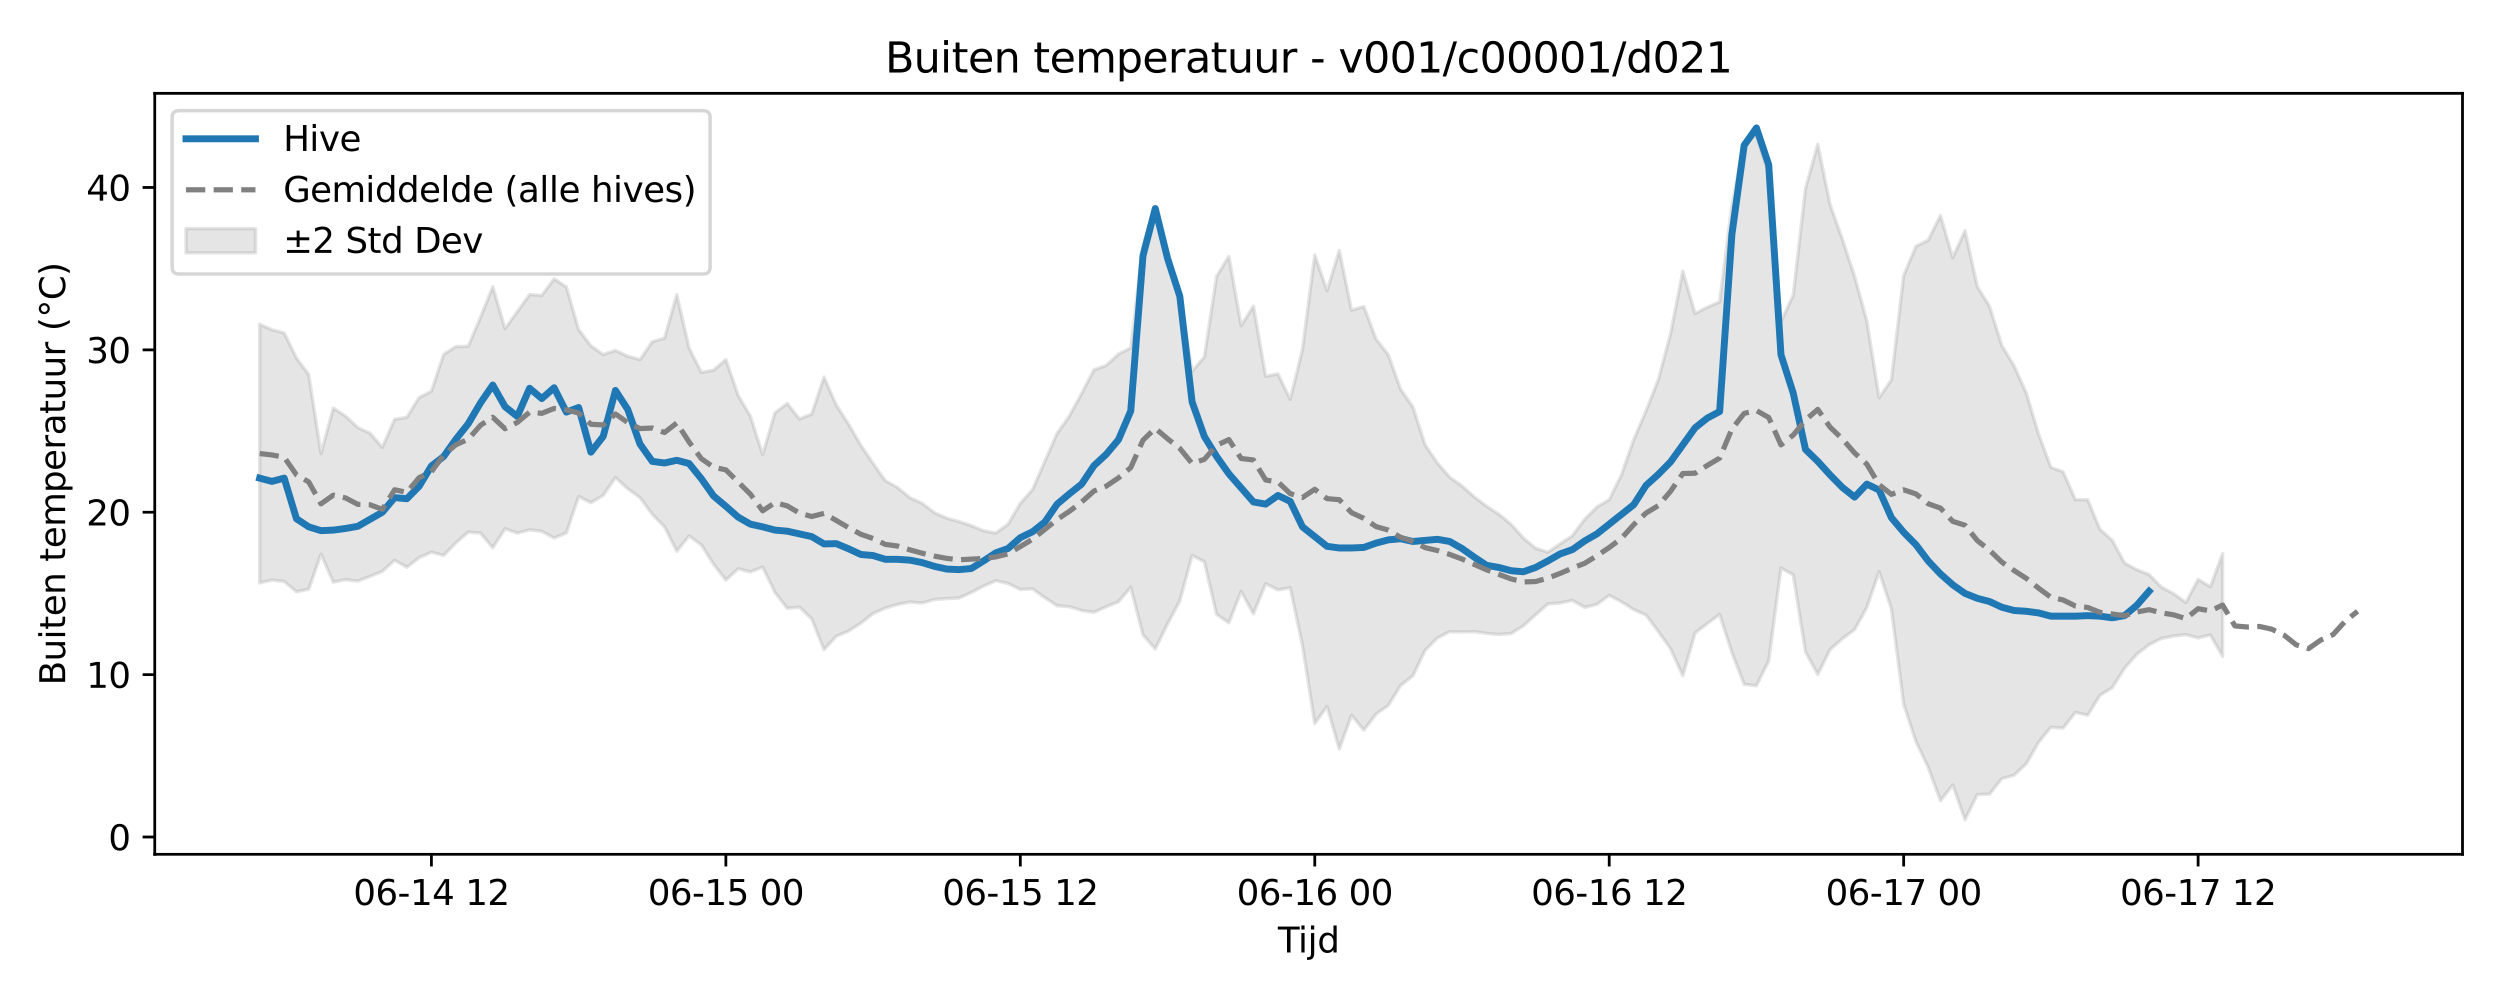 <?xml version="1.0" encoding="utf-8" standalone="no"?>
<!DOCTYPE svg PUBLIC "-//W3C//DTD SVG 1.1//EN"
  "http://www.w3.org/Graphics/SVG/1.1/DTD/svg11.dtd">
<svg xmlns:xlink="http://www.w3.org/1999/xlink" width="720pt" height="288pt" viewBox="0 0 720 288" xmlns="http://www.w3.org/2000/svg" version="1.1">
 <defs>
  <style type="text/css">*{stroke-linejoin: round; stroke-linecap: butt}</style>
 </defs>
 <g id="figure_1">
  <g id="patch_1">
   <path d="M 0 288 
L 720 288 
L 720 0 
L 0 0 
z
" style="fill: #ffffff"/>
  </g>
  <g id="axes_1">
   <g id="patch_2">
    <path d="M 44.57 246.04 
L 709.2 246.04 
L 709.2 26.88 
L 44.57 26.88 
z
" style="fill: #ffffff"/>
   </g>
   <g id="FillBetweenPolyCollection_1">
    <defs>
     <path id="m3763e3d023" d="M 74.78 -194.637 
L 74.78 -120.117 
L 78.314 -120.934 
L 81.847 -120.528 
L 85.381 -117.574 
L 88.914 -118.298 
L 92.447 -128.406 
L 95.981 -120.341 
L 99.514 -121.049 
L 103.048 -120.632 
L 106.581 -122.011 
L 110.114 -123.442 
L 113.648 -126.648 
L 117.181 -124.629 
L 120.714 -127.375 
L 124.248 -128.977 
L 127.781 -128.039 
L 131.315 -131.654 
L 134.848 -134.751 
L 138.381 -134.47 
L 141.915 -130.23 
L 145.448 -135.718 
L 148.982 -134.467 
L 152.515 -135.391 
L 156.048 -134.998 
L 159.582 -133.054 
L 163.115 -134.54 
L 166.649 -145.004 
L 170.182 -143.23 
L 173.715 -145.313 
L 177.249 -150.475 
L 180.782 -147.22 
L 184.315 -144.705 
L 187.849 -139.869 
L 191.382 -136.286 
L 194.916 -129.239 
L 198.449 -133.644 
L 201.982 -131.065 
L 205.516 -125.491 
L 209.049 -120.924 
L 212.583 -124.2 
L 216.116 -123.281 
L 219.649 -124.664 
L 223.183 -117.394 
L 226.716 -112.805 
L 230.249 -113.141 
L 233.783 -109.74 
L 237.316 -100.89 
L 240.85 -104.771 
L 244.383 -106.252 
L 247.916 -108.513 
L 251.45 -111.305 
L 254.983 -112.858 
L 258.517 -113.927 
L 262.05 -114.613 
L 265.583 -114.319 
L 269.117 -115.336 
L 272.65 -115.613 
L 276.183 -115.764 
L 279.717 -117.345 
L 283.25 -119.193 
L 286.784 -120.736 
L 290.317 -119.951 
L 293.85 -118.215 
L 297.384 -118.403 
L 300.917 -115.863 
L 304.451 -113.55 
L 307.984 -113.276 
L 311.517 -112.167 
L 315.051 -111.65 
L 318.584 -113.235 
L 322.118 -114.682 
L 325.651 -118.853 
L 329.184 -105.154 
L 332.718 -101.088 
L 336.251 -108.294 
L 339.784 -114.936 
L 343.318 -128.015 
L 346.851 -126.215 
L 350.385 -111.029 
L 353.918 -108.633 
L 357.451 -117.7 
L 360.985 -111.205 
L 364.518 -119.885 
L 368.052 -118.113 
L 371.585 -118.696 
L 375.118 -102.1 
L 378.652 -79.621 
L 382.185 -84.532 
L 385.718 -72.298 
L 389.252 -82.019 
L 392.785 -77.711 
L 396.319 -82.341 
L 399.852 -84.876 
L 403.385 -90.59 
L 406.919 -93.383 
L 410.452 -100.727 
L 413.986 -104.271 
L 417.519 -106.077 
L 421.052 -105.984 
L 424.586 -106.083 
L 428.119 -105.584 
L 431.652 -105.267 
L 435.186 -105.546 
L 438.719 -107.731 
L 442.253 -110.923 
L 445.786 -114.041 
L 449.319 -114.346 
L 452.853 -115.092 
L 456.386 -113.077 
L 459.92 -113.921 
L 463.453 -116.549 
L 466.986 -114.683 
L 470.52 -112.42 
L 474.053 -110.871 
L 477.587 -106.141 
L 481.12 -101.134 
L 484.653 -93.387 
L 488.187 -105.715 
L 491.72 -108.414 
L 495.253 -111.073 
L 498.787 -100.066 
L 502.32 -90.916 
L 505.854 -90.517 
L 509.387 -97.624 
L 512.92 -124.376 
L 516.454 -122.439 
L 519.987 -100.268 
L 523.521 -93.765 
L 527.054 -100.878 
L 530.587 -104.048 
L 534.121 -106.668 
L 537.654 -113.065 
L 541.187 -123.35 
L 544.721 -112.63 
L 548.254 -85.214 
L 551.788 -74.447 
L 555.321 -67.013 
L 558.854 -57.402 
L 562.388 -61.898 
L 565.921 -51.922 
L 569.455 -59.168 
L 572.988 -59.287 
L 576.521 -63.76 
L 580.055 -64.742 
L 583.588 -68.066 
L 587.121 -74.235 
L 590.655 -78.553 
L 594.188 -78.31 
L 597.722 -82.833 
L 601.255 -82.015 
L 604.788 -87.756 
L 608.322 -89.939 
L 611.855 -95.516 
L 615.389 -99.551 
L 618.922 -102.299 
L 622.455 -104.106 
L 625.989 -104.828 
L 629.522 -105.211 
L 633.056 -104.283 
L 636.589 -105.118 
L 640.122 -98.967 
L 640.122 -128.51 
L 640.122 -128.51 
L 636.589 -119.007 
L 633.056 -121.115 
L 629.522 -114.471 
L 625.989 -117.036 
L 622.455 -118.927 
L 618.922 -122.528 
L 615.389 -123.925 
L 611.855 -125.858 
L 608.322 -132.393 
L 604.788 -135.556 
L 601.255 -144.085 
L 597.722 -144.086 
L 594.188 -152.102 
L 590.655 -153.4 
L 587.121 -162.952 
L 583.588 -174.755 
L 580.055 -182.645 
L 576.521 -188.481 
L 572.988 -199.791 
L 569.455 -205.478 
L 565.921 -221.543 
L 562.388 -213.794 
L 558.854 -225.936 
L 555.321 -218.819 
L 551.788 -217.05 
L 548.254 -208.647 
L 544.721 -178.607 
L 541.187 -173.455 
L 537.654 -195.543 
L 534.121 -208.443 
L 530.587 -219.169 
L 527.054 -229.109 
L 523.521 -246.422 
L 519.987 -233.773 
L 516.454 -202.983 
L 512.92 -195.367 
L 509.387 -237.909 
L 505.854 -248.98 
L 502.32 -246.978 
L 498.787 -228.852 
L 495.253 -201.054 
L 491.72 -199.526 
L 488.187 -197.704 
L 484.653 -209.876 
L 481.12 -191.885 
L 477.587 -178.615 
L 474.053 -169.61 
L 470.52 -161.402 
L 466.986 -151.254 
L 463.453 -144.066 
L 459.92 -141.995 
L 456.386 -138.452 
L 452.853 -133.697 
L 449.319 -131.37 
L 445.786 -128.958 
L 442.253 -130.116 
L 438.719 -133.063 
L 435.186 -137.007 
L 431.652 -139.915 
L 428.119 -142.203 
L 424.586 -144.889 
L 421.052 -148.017 
L 417.519 -150.574 
L 413.986 -154.629 
L 410.452 -159.822 
L 406.919 -170.773 
L 403.385 -175.882 
L 399.852 -185.783 
L 396.319 -190.322 
L 392.785 -199.719 
L 389.252 -198.662 
L 385.718 -215.866 
L 382.185 -204.255 
L 378.652 -214.555 
L 375.118 -187.355 
L 371.585 -172.986 
L 368.052 -180.295 
L 364.518 -179.636 
L 360.985 -199.853 
L 357.451 -194.204 
L 353.918 -214.183 
L 350.385 -208.447 
L 346.851 -185.199 
L 343.318 -181.039 
L 339.784 -202.803 
L 336.251 -215.012 
L 332.718 -228.209 
L 329.184 -217.306 
L 325.651 -187.795 
L 322.118 -186.042 
L 318.584 -182.745 
L 315.051 -181.502 
L 311.517 -174.682 
L 307.984 -168.206 
L 304.451 -163.211 
L 300.917 -155.13 
L 297.384 -147 
L 293.85 -143.001 
L 290.317 -137.012 
L 286.784 -134.489 
L 283.25 -135.142 
L 279.717 -136.611 
L 276.183 -137.791 
L 272.65 -138.766 
L 269.117 -140.335 
L 265.583 -143.023 
L 262.05 -144.666 
L 258.517 -147.557 
L 254.983 -149.561 
L 251.45 -154.521 
L 247.916 -159.763 
L 244.383 -165.854 
L 240.85 -171.345 
L 237.316 -179.39 
L 233.783 -168.758 
L 230.249 -167.317 
L 226.716 -171.818 
L 223.183 -169.077 
L 219.649 -157.115 
L 216.116 -168.09 
L 212.583 -174.163 
L 209.049 -184.432 
L 205.516 -181.38 
L 201.982 -180.749 
L 198.449 -187.792 
L 194.916 -203.154 
L 191.382 -190.583 
L 187.849 -189.584 
L 184.315 -184.436 
L 180.782 -185.395 
L 177.249 -187.085 
L 173.715 -185.899 
L 170.182 -188.406 
L 166.649 -193.09 
L 163.115 -205.357 
L 159.582 -207.69 
L 156.048 -202.918 
L 152.515 -203.148 
L 148.982 -198.238 
L 145.448 -193.334 
L 141.915 -205.411 
L 138.381 -196.587 
L 134.848 -188.244 
L 131.315 -188.201 
L 127.781 -185.933 
L 124.248 -175.31 
L 120.714 -173.528 
L 117.181 -167.81 
L 113.648 -167.239 
L 110.114 -159.169 
L 106.581 -163.235 
L 103.048 -164.86 
L 99.514 -168.139 
L 95.981 -170.451 
L 92.447 -157.375 
L 88.914 -180.11 
L 85.381 -184.887 
L 81.847 -192.11 
L 78.314 -193.019 
L 74.78 -194.637 
z
" style="stroke: #808080; stroke-opacity: 0.2"/>
    </defs>
    <g clip-path="url(#p1152e2cd10)">
     <use xlink:href="#m3763e3d023" x="0" y="288" style="fill: #808080; fill-opacity: 0.2; stroke: #808080; stroke-opacity: 0.2"/>
    </g>
   </g>
   <g id="matplotlib.axis_1">
    <g id="xtick_1">
     <g id="line2d_1">
      <defs>
       <path id="m0433204990" d="M 0 0 
L 0 3.5 
" style="stroke: #000000; stroke-width: 0.8"/>
      </defs>
      <g>
       <use xlink:href="#m0433204990" x="124.248" y="246.04" style="stroke: #000000; stroke-width: 0.8"/>
      </g>
     </g>
     <g id="text_1">
      <!-- 06-14 12 -->
      <g transform="translate(101.767 260.638) scale(0.1 -0.1)">
       <defs>
        <path id="DejaVuSans-30" d="M 2034 4250 
Q 1547 4250 1301 3770 
Q 1056 3291 1056 2328 
Q 1056 1369 1301 889 
Q 1547 409 2034 409 
Q 2525 409 2770 889 
Q 3016 1369 3016 2328 
Q 3016 3291 2770 3770 
Q 2525 4250 2034 4250 
z
M 2034 4750 
Q 2819 4750 3233 4129 
Q 3647 3509 3647 2328 
Q 3647 1150 3233 529 
Q 2819 -91 2034 -91 
Q 1250 -91 836 529 
Q 422 1150 422 2328 
Q 422 3509 836 4129 
Q 1250 4750 2034 4750 
z
" transform="scale(0.016)"/>
        <path id="DejaVuSans-36" d="M 2113 2584 
Q 1688 2584 1439 2293 
Q 1191 2003 1191 1497 
Q 1191 994 1439 701 
Q 1688 409 2113 409 
Q 2538 409 2786 701 
Q 3034 994 3034 1497 
Q 3034 2003 2786 2293 
Q 2538 2584 2113 2584 
z
M 3366 4563 
L 3366 3988 
Q 3128 4100 2886 4159 
Q 2644 4219 2406 4219 
Q 1781 4219 1451 3797 
Q 1122 3375 1075 2522 
Q 1259 2794 1537 2939 
Q 1816 3084 2150 3084 
Q 2853 3084 3261 2657 
Q 3669 2231 3669 1497 
Q 3669 778 3244 343 
Q 2819 -91 2113 -91 
Q 1303 -91 875 529 
Q 447 1150 447 2328 
Q 447 3434 972 4092 
Q 1497 4750 2381 4750 
Q 2619 4750 2861 4703 
Q 3103 4656 3366 4563 
z
" transform="scale(0.016)"/>
        <path id="DejaVuSans-2d" d="M 313 2009 
L 1997 2009 
L 1997 1497 
L 313 1497 
L 313 2009 
z
" transform="scale(0.016)"/>
        <path id="DejaVuSans-31" d="M 794 531 
L 1825 531 
L 1825 4091 
L 703 3866 
L 703 4441 
L 1819 4666 
L 2450 4666 
L 2450 531 
L 3481 531 
L 3481 0 
L 794 0 
L 794 531 
z
" transform="scale(0.016)"/>
        <path id="DejaVuSans-34" d="M 2419 4116 
L 825 1625 
L 2419 1625 
L 2419 4116 
z
M 2253 4666 
L 3047 4666 
L 3047 1625 
L 3713 1625 
L 3713 1100 
L 3047 1100 
L 3047 0 
L 2419 0 
L 2419 1100 
L 313 1100 
L 313 1709 
L 2253 4666 
z
" transform="scale(0.016)"/>
        <path id="DejaVuSans-20" transform="scale(0.016)"/>
        <path id="DejaVuSans-32" d="M 1228 531 
L 3431 531 
L 3431 0 
L 469 0 
L 469 531 
Q 828 903 1448 1529 
Q 2069 2156 2228 2338 
Q 2531 2678 2651 2914 
Q 2772 3150 2772 3378 
Q 2772 3750 2511 3984 
Q 2250 4219 1831 4219 
Q 1534 4219 1204 4116 
Q 875 4013 500 3803 
L 500 4441 
Q 881 4594 1212 4672 
Q 1544 4750 1819 4750 
Q 2544 4750 2975 4387 
Q 3406 4025 3406 3419 
Q 3406 3131 3298 2873 
Q 3191 2616 2906 2266 
Q 2828 2175 2409 1742 
Q 1991 1309 1228 531 
z
" transform="scale(0.016)"/>
       </defs>
       <use xlink:href="#DejaVuSans-30"/>
       <use xlink:href="#DejaVuSans-36" transform="translate(63.623 0)"/>
       <use xlink:href="#DejaVuSans-2d" transform="translate(127.246 0)"/>
       <use xlink:href="#DejaVuSans-31" transform="translate(163.33 0)"/>
       <use xlink:href="#DejaVuSans-34" transform="translate(226.953 0)"/>
       <use xlink:href="#DejaVuSans-20" transform="translate(290.576 0)"/>
       <use xlink:href="#DejaVuSans-31" transform="translate(322.363 0)"/>
       <use xlink:href="#DejaVuSans-32" transform="translate(385.986 0)"/>
      </g>
     </g>
    </g>
    <g id="xtick_2">
     <g id="line2d_2">
      <g>
       <use xlink:href="#m0433204990" x="209.049" y="246.04" style="stroke: #000000; stroke-width: 0.8"/>
      </g>
     </g>
     <g id="text_2">
      <!-- 06-15 00 -->
      <g transform="translate(186.569 260.638) scale(0.1 -0.1)">
       <defs>
        <path id="DejaVuSans-35" d="M 691 4666 
L 3169 4666 
L 3169 4134 
L 1269 4134 
L 1269 2991 
Q 1406 3038 1543 3061 
Q 1681 3084 1819 3084 
Q 2600 3084 3056 2656 
Q 3513 2228 3513 1497 
Q 3513 744 3044 326 
Q 2575 -91 1722 -91 
Q 1428 -91 1123 -41 
Q 819 9 494 109 
L 494 744 
Q 775 591 1075 516 
Q 1375 441 1709 441 
Q 2250 441 2565 725 
Q 2881 1009 2881 1497 
Q 2881 1984 2565 2268 
Q 2250 2553 1709 2553 
Q 1456 2553 1204 2497 
Q 953 2441 691 2322 
L 691 4666 
z
" transform="scale(0.016)"/>
       </defs>
       <use xlink:href="#DejaVuSans-30"/>
       <use xlink:href="#DejaVuSans-36" transform="translate(63.623 0)"/>
       <use xlink:href="#DejaVuSans-2d" transform="translate(127.246 0)"/>
       <use xlink:href="#DejaVuSans-31" transform="translate(163.33 0)"/>
       <use xlink:href="#DejaVuSans-35" transform="translate(226.953 0)"/>
       <use xlink:href="#DejaVuSans-20" transform="translate(290.576 0)"/>
       <use xlink:href="#DejaVuSans-30" transform="translate(322.363 0)"/>
       <use xlink:href="#DejaVuSans-30" transform="translate(385.986 0)"/>
      </g>
     </g>
    </g>
    <g id="xtick_3">
     <g id="line2d_3">
      <g>
       <use xlink:href="#m0433204990" x="293.85" y="246.04" style="stroke: #000000; stroke-width: 0.8"/>
      </g>
     </g>
     <g id="text_3">
      <!-- 06-15 12 -->
      <g transform="translate(271.37 260.638) scale(0.1 -0.1)">
       <use xlink:href="#DejaVuSans-30"/>
       <use xlink:href="#DejaVuSans-36" transform="translate(63.623 0)"/>
       <use xlink:href="#DejaVuSans-2d" transform="translate(127.246 0)"/>
       <use xlink:href="#DejaVuSans-31" transform="translate(163.33 0)"/>
       <use xlink:href="#DejaVuSans-35" transform="translate(226.953 0)"/>
       <use xlink:href="#DejaVuSans-20" transform="translate(290.576 0)"/>
       <use xlink:href="#DejaVuSans-31" transform="translate(322.363 0)"/>
       <use xlink:href="#DejaVuSans-32" transform="translate(385.986 0)"/>
      </g>
     </g>
    </g>
    <g id="xtick_4">
     <g id="line2d_4">
      <g>
       <use xlink:href="#m0433204990" x="378.652" y="246.04" style="stroke: #000000; stroke-width: 0.8"/>
      </g>
     </g>
     <g id="text_4">
      <!-- 06-16 00 -->
      <g transform="translate(356.171 260.638) scale(0.1 -0.1)">
       <use xlink:href="#DejaVuSans-30"/>
       <use xlink:href="#DejaVuSans-36" transform="translate(63.623 0)"/>
       <use xlink:href="#DejaVuSans-2d" transform="translate(127.246 0)"/>
       <use xlink:href="#DejaVuSans-31" transform="translate(163.33 0)"/>
       <use xlink:href="#DejaVuSans-36" transform="translate(226.953 0)"/>
       <use xlink:href="#DejaVuSans-20" transform="translate(290.576 0)"/>
       <use xlink:href="#DejaVuSans-30" transform="translate(322.363 0)"/>
       <use xlink:href="#DejaVuSans-30" transform="translate(385.986 0)"/>
      </g>
     </g>
    </g>
    <g id="xtick_5">
     <g id="line2d_5">
      <g>
       <use xlink:href="#m0433204990" x="463.453" y="246.04" style="stroke: #000000; stroke-width: 0.8"/>
      </g>
     </g>
     <g id="text_5">
      <!-- 06-16 12 -->
      <g transform="translate(440.973 260.638) scale(0.1 -0.1)">
       <use xlink:href="#DejaVuSans-30"/>
       <use xlink:href="#DejaVuSans-36" transform="translate(63.623 0)"/>
       <use xlink:href="#DejaVuSans-2d" transform="translate(127.246 0)"/>
       <use xlink:href="#DejaVuSans-31" transform="translate(163.33 0)"/>
       <use xlink:href="#DejaVuSans-36" transform="translate(226.953 0)"/>
       <use xlink:href="#DejaVuSans-20" transform="translate(290.576 0)"/>
       <use xlink:href="#DejaVuSans-31" transform="translate(322.363 0)"/>
       <use xlink:href="#DejaVuSans-32" transform="translate(385.986 0)"/>
      </g>
     </g>
    </g>
    <g id="xtick_6">
     <g id="line2d_6">
      <g>
       <use xlink:href="#m0433204990" x="548.254" y="246.04" style="stroke: #000000; stroke-width: 0.8"/>
      </g>
     </g>
     <g id="text_6">
      <!-- 06-17 00 -->
      <g transform="translate(525.774 260.638) scale(0.1 -0.1)">
       <defs>
        <path id="DejaVuSans-37" d="M 525 4666 
L 3525 4666 
L 3525 4397 
L 1831 0 
L 1172 0 
L 2766 4134 
L 525 4134 
L 525 4666 
z
" transform="scale(0.016)"/>
       </defs>
       <use xlink:href="#DejaVuSans-30"/>
       <use xlink:href="#DejaVuSans-36" transform="translate(63.623 0)"/>
       <use xlink:href="#DejaVuSans-2d" transform="translate(127.246 0)"/>
       <use xlink:href="#DejaVuSans-31" transform="translate(163.33 0)"/>
       <use xlink:href="#DejaVuSans-37" transform="translate(226.953 0)"/>
       <use xlink:href="#DejaVuSans-20" transform="translate(290.576 0)"/>
       <use xlink:href="#DejaVuSans-30" transform="translate(322.363 0)"/>
       <use xlink:href="#DejaVuSans-30" transform="translate(385.986 0)"/>
      </g>
     </g>
    </g>
    <g id="xtick_7">
     <g id="line2d_7">
      <g>
       <use xlink:href="#m0433204990" x="633.056" y="246.04" style="stroke: #000000; stroke-width: 0.8"/>
      </g>
     </g>
     <g id="text_7">
      <!-- 06-17 12 -->
      <g transform="translate(610.575 260.638) scale(0.1 -0.1)">
       <use xlink:href="#DejaVuSans-30"/>
       <use xlink:href="#DejaVuSans-36" transform="translate(63.623 0)"/>
       <use xlink:href="#DejaVuSans-2d" transform="translate(127.246 0)"/>
       <use xlink:href="#DejaVuSans-31" transform="translate(163.33 0)"/>
       <use xlink:href="#DejaVuSans-37" transform="translate(226.953 0)"/>
       <use xlink:href="#DejaVuSans-20" transform="translate(290.576 0)"/>
       <use xlink:href="#DejaVuSans-31" transform="translate(322.363 0)"/>
       <use xlink:href="#DejaVuSans-32" transform="translate(385.986 0)"/>
      </g>
     </g>
    </g>
    <g id="text_8">
     <!-- Tijd -->
     <g transform="translate(368.035 274.317) scale(0.1 -0.1)">
      <defs>
       <path id="DejaVuSans-54" d="M -19 4666 
L 3928 4666 
L 3928 4134 
L 2272 4134 
L 2272 0 
L 1638 0 
L 1638 4134 
L -19 4134 
L -19 4666 
z
" transform="scale(0.016)"/>
       <path id="DejaVuSans-69" d="M 603 3500 
L 1178 3500 
L 1178 0 
L 603 0 
L 603 3500 
z
M 603 4863 
L 1178 4863 
L 1178 4134 
L 603 4134 
L 603 4863 
z
" transform="scale(0.016)"/>
       <path id="DejaVuSans-6a" d="M 603 3500 
L 1178 3500 
L 1178 -63 
Q 1178 -731 923 -1031 
Q 669 -1331 103 -1331 
L -116 -1331 
L -116 -844 
L 38 -844 
Q 366 -844 484 -692 
Q 603 -541 603 -63 
L 603 3500 
z
M 603 4863 
L 1178 4863 
L 1178 4134 
L 603 4134 
L 603 4863 
z
" transform="scale(0.016)"/>
       <path id="DejaVuSans-64" d="M 2906 2969 
L 2906 4863 
L 3481 4863 
L 3481 0 
L 2906 0 
L 2906 525 
Q 2725 213 2448 61 
Q 2172 -91 1784 -91 
Q 1150 -91 751 415 
Q 353 922 353 1747 
Q 353 2572 751 3078 
Q 1150 3584 1784 3584 
Q 2172 3584 2448 3432 
Q 2725 3281 2906 2969 
z
M 947 1747 
Q 947 1113 1208 752 
Q 1469 391 1925 391 
Q 2381 391 2643 752 
Q 2906 1113 2906 1747 
Q 2906 2381 2643 2742 
Q 2381 3103 1925 3103 
Q 1469 3103 1208 2742 
Q 947 2381 947 1747 
z
" transform="scale(0.016)"/>
      </defs>
      <use xlink:href="#DejaVuSans-54"/>
      <use xlink:href="#DejaVuSans-69" transform="translate(57.959 0)"/>
      <use xlink:href="#DejaVuSans-6a" transform="translate(85.742 0)"/>
      <use xlink:href="#DejaVuSans-64" transform="translate(113.525 0)"/>
     </g>
    </g>
   </g>
   <g id="matplotlib.axis_2">
    <g id="ytick_1">
     <g id="line2d_8">
      <defs>
       <path id="m5fb806efba" d="M 0 0 
L -3.5 0 
" style="stroke: #000000; stroke-width: 0.8"/>
      </defs>
      <g>
       <use xlink:href="#m5fb806efba" x="44.57" y="241.062" style="stroke: #000000; stroke-width: 0.8"/>
      </g>
     </g>
     <g id="text_9">
      <!-- 0 -->
      <g transform="translate(31.207 244.861) scale(0.1 -0.1)">
       <use xlink:href="#DejaVuSans-30"/>
      </g>
     </g>
    </g>
    <g id="ytick_2">
     <g id="line2d_9">
      <g>
       <use xlink:href="#m5fb806efba" x="44.57" y="194.294" style="stroke: #000000; stroke-width: 0.8"/>
      </g>
     </g>
     <g id="text_10">
      <!-- 10 -->
      <g transform="translate(24.845 198.093) scale(0.1 -0.1)">
       <use xlink:href="#DejaVuSans-31"/>
       <use xlink:href="#DejaVuSans-30" transform="translate(63.623 0)"/>
      </g>
     </g>
    </g>
    <g id="ytick_3">
     <g id="line2d_10">
      <g>
       <use xlink:href="#m5fb806efba" x="44.57" y="147.526" style="stroke: #000000; stroke-width: 0.8"/>
      </g>
     </g>
     <g id="text_11">
      <!-- 20 -->
      <g transform="translate(24.845 151.325) scale(0.1 -0.1)">
       <use xlink:href="#DejaVuSans-32"/>
       <use xlink:href="#DejaVuSans-30" transform="translate(63.623 0)"/>
      </g>
     </g>
    </g>
    <g id="ytick_4">
     <g id="line2d_11">
      <g>
       <use xlink:href="#m5fb806efba" x="44.57" y="100.758" style="stroke: #000000; stroke-width: 0.8"/>
      </g>
     </g>
     <g id="text_12">
      <!-- 30 -->
      <g transform="translate(24.845 104.557) scale(0.1 -0.1)">
       <defs>
        <path id="DejaVuSans-33" d="M 2597 2516 
Q 3050 2419 3304 2112 
Q 3559 1806 3559 1356 
Q 3559 666 3084 287 
Q 2609 -91 1734 -91 
Q 1441 -91 1130 -33 
Q 819 25 488 141 
L 488 750 
Q 750 597 1062 519 
Q 1375 441 1716 441 
Q 2309 441 2620 675 
Q 2931 909 2931 1356 
Q 2931 1769 2642 2001 
Q 2353 2234 1838 2234 
L 1294 2234 
L 1294 2753 
L 1863 2753 
Q 2328 2753 2575 2939 
Q 2822 3125 2822 3475 
Q 2822 3834 2567 4026 
Q 2313 4219 1838 4219 
Q 1578 4219 1281 4162 
Q 984 4106 628 3988 
L 628 4550 
Q 988 4650 1302 4700 
Q 1616 4750 1894 4750 
Q 2613 4750 3031 4423 
Q 3450 4097 3450 3541 
Q 3450 3153 3228 2886 
Q 3006 2619 2597 2516 
z
" transform="scale(0.016)"/>
       </defs>
       <use xlink:href="#DejaVuSans-33"/>
       <use xlink:href="#DejaVuSans-30" transform="translate(63.623 0)"/>
      </g>
     </g>
    </g>
    <g id="ytick_5">
     <g id="line2d_12">
      <g>
       <use xlink:href="#m5fb806efba" x="44.57" y="53.99" style="stroke: #000000; stroke-width: 0.8"/>
      </g>
     </g>
     <g id="text_13">
      <!-- 40 -->
      <g transform="translate(24.845 57.789) scale(0.1 -0.1)">
       <use xlink:href="#DejaVuSans-34"/>
       <use xlink:href="#DejaVuSans-30" transform="translate(63.623 0)"/>
      </g>
     </g>
    </g>
    <g id="text_14">
     <!-- Buiten temperatuur (°C) -->
     <g transform="translate(18.765 197.355) rotate(-90) scale(0.1 -0.1)">
      <defs>
       <path id="DejaVuSans-42" d="M 1259 2228 
L 1259 519 
L 2272 519 
Q 2781 519 3026 730 
Q 3272 941 3272 1375 
Q 3272 1813 3026 2020 
Q 2781 2228 2272 2228 
L 1259 2228 
z
M 1259 4147 
L 1259 2741 
L 2194 2741 
Q 2656 2741 2882 2914 
Q 3109 3088 3109 3444 
Q 3109 3797 2882 3972 
Q 2656 4147 2194 4147 
L 1259 4147 
z
M 628 4666 
L 2241 4666 
Q 2963 4666 3353 4366 
Q 3744 4066 3744 3513 
Q 3744 3084 3544 2831 
Q 3344 2578 2956 2516 
Q 3422 2416 3680 2098 
Q 3938 1781 3938 1306 
Q 3938 681 3513 340 
Q 3088 0 2303 0 
L 628 0 
L 628 4666 
z
" transform="scale(0.016)"/>
       <path id="DejaVuSans-75" d="M 544 1381 
L 544 3500 
L 1119 3500 
L 1119 1403 
Q 1119 906 1312 657 
Q 1506 409 1894 409 
Q 2359 409 2629 706 
Q 2900 1003 2900 1516 
L 2900 3500 
L 3475 3500 
L 3475 0 
L 2900 0 
L 2900 538 
Q 2691 219 2414 64 
Q 2138 -91 1772 -91 
Q 1169 -91 856 284 
Q 544 659 544 1381 
z
M 1991 3584 
L 1991 3584 
z
" transform="scale(0.016)"/>
       <path id="DejaVuSans-74" d="M 1172 4494 
L 1172 3500 
L 2356 3500 
L 2356 3053 
L 1172 3053 
L 1172 1153 
Q 1172 725 1289 603 
Q 1406 481 1766 481 
L 2356 481 
L 2356 0 
L 1766 0 
Q 1100 0 847 248 
Q 594 497 594 1153 
L 594 3053 
L 172 3053 
L 172 3500 
L 594 3500 
L 594 4494 
L 1172 4494 
z
" transform="scale(0.016)"/>
       <path id="DejaVuSans-65" d="M 3597 1894 
L 3597 1613 
L 953 1613 
Q 991 1019 1311 708 
Q 1631 397 2203 397 
Q 2534 397 2845 478 
Q 3156 559 3463 722 
L 3463 178 
Q 3153 47 2828 -22 
Q 2503 -91 2169 -91 
Q 1331 -91 842 396 
Q 353 884 353 1716 
Q 353 2575 817 3079 
Q 1281 3584 2069 3584 
Q 2775 3584 3186 3129 
Q 3597 2675 3597 1894 
z
M 3022 2063 
Q 3016 2534 2758 2815 
Q 2500 3097 2075 3097 
Q 1594 3097 1305 2825 
Q 1016 2553 972 2059 
L 3022 2063 
z
" transform="scale(0.016)"/>
       <path id="DejaVuSans-6e" d="M 3513 2113 
L 3513 0 
L 2938 0 
L 2938 2094 
Q 2938 2591 2744 2837 
Q 2550 3084 2163 3084 
Q 1697 3084 1428 2787 
Q 1159 2491 1159 1978 
L 1159 0 
L 581 0 
L 581 3500 
L 1159 3500 
L 1159 2956 
Q 1366 3272 1645 3428 
Q 1925 3584 2291 3584 
Q 2894 3584 3203 3211 
Q 3513 2838 3513 2113 
z
" transform="scale(0.016)"/>
       <path id="DejaVuSans-6d" d="M 3328 2828 
Q 3544 3216 3844 3400 
Q 4144 3584 4550 3584 
Q 5097 3584 5394 3201 
Q 5691 2819 5691 2113 
L 5691 0 
L 5113 0 
L 5113 2094 
Q 5113 2597 4934 2840 
Q 4756 3084 4391 3084 
Q 3944 3084 3684 2787 
Q 3425 2491 3425 1978 
L 3425 0 
L 2847 0 
L 2847 2094 
Q 2847 2600 2669 2842 
Q 2491 3084 2119 3084 
Q 1678 3084 1418 2786 
Q 1159 2488 1159 1978 
L 1159 0 
L 581 0 
L 581 3500 
L 1159 3500 
L 1159 2956 
Q 1356 3278 1631 3431 
Q 1906 3584 2284 3584 
Q 2666 3584 2933 3390 
Q 3200 3197 3328 2828 
z
" transform="scale(0.016)"/>
       <path id="DejaVuSans-70" d="M 1159 525 
L 1159 -1331 
L 581 -1331 
L 581 3500 
L 1159 3500 
L 1159 2969 
Q 1341 3281 1617 3432 
Q 1894 3584 2278 3584 
Q 2916 3584 3314 3078 
Q 3713 2572 3713 1747 
Q 3713 922 3314 415 
Q 2916 -91 2278 -91 
Q 1894 -91 1617 61 
Q 1341 213 1159 525 
z
M 3116 1747 
Q 3116 2381 2855 2742 
Q 2594 3103 2138 3103 
Q 1681 3103 1420 2742 
Q 1159 2381 1159 1747 
Q 1159 1113 1420 752 
Q 1681 391 2138 391 
Q 2594 391 2855 752 
Q 3116 1113 3116 1747 
z
" transform="scale(0.016)"/>
       <path id="DejaVuSans-72" d="M 2631 2963 
Q 2534 3019 2420 3045 
Q 2306 3072 2169 3072 
Q 1681 3072 1420 2755 
Q 1159 2438 1159 1844 
L 1159 0 
L 581 0 
L 581 3500 
L 1159 3500 
L 1159 2956 
Q 1341 3275 1631 3429 
Q 1922 3584 2338 3584 
Q 2397 3584 2469 3576 
Q 2541 3569 2628 3553 
L 2631 2963 
z
" transform="scale(0.016)"/>
       <path id="DejaVuSans-61" d="M 2194 1759 
Q 1497 1759 1228 1600 
Q 959 1441 959 1056 
Q 959 750 1161 570 
Q 1363 391 1709 391 
Q 2188 391 2477 730 
Q 2766 1069 2766 1631 
L 2766 1759 
L 2194 1759 
z
M 3341 1997 
L 3341 0 
L 2766 0 
L 2766 531 
Q 2569 213 2275 61 
Q 1981 -91 1556 -91 
Q 1019 -91 701 211 
Q 384 513 384 1019 
Q 384 1609 779 1909 
Q 1175 2209 1959 2209 
L 2766 2209 
L 2766 2266 
Q 2766 2663 2505 2880 
Q 2244 3097 1772 3097 
Q 1472 3097 1187 3025 
Q 903 2953 641 2809 
L 641 3341 
Q 956 3463 1253 3523 
Q 1550 3584 1831 3584 
Q 2591 3584 2966 3190 
Q 3341 2797 3341 1997 
z
" transform="scale(0.016)"/>
       <path id="DejaVuSans-28" d="M 1984 4856 
Q 1566 4138 1362 3434 
Q 1159 2731 1159 2009 
Q 1159 1288 1364 580 
Q 1569 -128 1984 -844 
L 1484 -844 
Q 1016 -109 783 600 
Q 550 1309 550 2009 
Q 550 2706 781 3412 
Q 1013 4119 1484 4856 
L 1984 4856 
z
" transform="scale(0.016)"/>
       <path id="DejaVuSans-b0" d="M 1600 4347 
Q 1350 4347 1178 4173 
Q 1006 4000 1006 3750 
Q 1006 3503 1178 3333 
Q 1350 3163 1600 3163 
Q 1850 3163 2022 3333 
Q 2194 3503 2194 3750 
Q 2194 3997 2020 4172 
Q 1847 4347 1600 4347 
z
M 1600 4750 
Q 1800 4750 1984 4673 
Q 2169 4597 2303 4453 
Q 2447 4313 2519 4134 
Q 2591 3956 2591 3750 
Q 2591 3338 2302 3052 
Q 2013 2766 1594 2766 
Q 1172 2766 890 3047 
Q 609 3328 609 3750 
Q 609 4169 896 4459 
Q 1184 4750 1600 4750 
z
" transform="scale(0.016)"/>
       <path id="DejaVuSans-43" d="M 4122 4306 
L 4122 3641 
Q 3803 3938 3442 4084 
Q 3081 4231 2675 4231 
Q 1875 4231 1450 3742 
Q 1025 3253 1025 2328 
Q 1025 1406 1450 917 
Q 1875 428 2675 428 
Q 3081 428 3442 575 
Q 3803 722 4122 1019 
L 4122 359 
Q 3791 134 3420 21 
Q 3050 -91 2638 -91 
Q 1578 -91 968 557 
Q 359 1206 359 2328 
Q 359 3453 968 4101 
Q 1578 4750 2638 4750 
Q 3056 4750 3426 4639 
Q 3797 4528 4122 4306 
z
" transform="scale(0.016)"/>
       <path id="DejaVuSans-29" d="M 513 4856 
L 1013 4856 
Q 1481 4119 1714 3412 
Q 1947 2706 1947 2009 
Q 1947 1309 1714 600 
Q 1481 -109 1013 -844 
L 513 -844 
Q 928 -128 1133 580 
Q 1338 1288 1338 2009 
Q 1338 2731 1133 3434 
Q 928 4138 513 4856 
z
" transform="scale(0.016)"/>
      </defs>
      <use xlink:href="#DejaVuSans-42"/>
      <use xlink:href="#DejaVuSans-75" transform="translate(68.604 0)"/>
      <use xlink:href="#DejaVuSans-69" transform="translate(131.982 0)"/>
      <use xlink:href="#DejaVuSans-74" transform="translate(159.766 0)"/>
      <use xlink:href="#DejaVuSans-65" transform="translate(198.975 0)"/>
      <use xlink:href="#DejaVuSans-6e" transform="translate(260.498 0)"/>
      <use xlink:href="#DejaVuSans-20" transform="translate(323.877 0)"/>
      <use xlink:href="#DejaVuSans-74" transform="translate(355.664 0)"/>
      <use xlink:href="#DejaVuSans-65" transform="translate(394.873 0)"/>
      <use xlink:href="#DejaVuSans-6d" transform="translate(456.396 0)"/>
      <use xlink:href="#DejaVuSans-70" transform="translate(553.809 0)"/>
      <use xlink:href="#DejaVuSans-65" transform="translate(617.285 0)"/>
      <use xlink:href="#DejaVuSans-72" transform="translate(678.809 0)"/>
      <use xlink:href="#DejaVuSans-61" transform="translate(719.922 0)"/>
      <use xlink:href="#DejaVuSans-74" transform="translate(781.201 0)"/>
      <use xlink:href="#DejaVuSans-75" transform="translate(820.41 0)"/>
      <use xlink:href="#DejaVuSans-75" transform="translate(883.789 0)"/>
      <use xlink:href="#DejaVuSans-72" transform="translate(947.168 0)"/>
      <use xlink:href="#DejaVuSans-20" transform="translate(988.281 0)"/>
      <use xlink:href="#DejaVuSans-28" transform="translate(1020.068 0)"/>
      <use xlink:href="#DejaVuSans-b0" transform="translate(1059.082 0)"/>
      <use xlink:href="#DejaVuSans-43" transform="translate(1109.082 0)"/>
      <use xlink:href="#DejaVuSans-29" transform="translate(1178.906 0)"/>
     </g>
    </g>
   </g>
   <g id="line2d_13">
    <path d="M 74.78 137.705 
L 78.314 138.64 
L 81.847 137.705 
L 85.381 149.397 
L 88.914 151.735 
L 92.447 152.826 
L 95.981 152.67 
L 99.514 152.203 
L 103.048 151.579 
L 110.114 147.526 
L 113.648 143.317 
L 117.181 143.629 
L 120.714 140.043 
L 124.248 134.197 
L 127.781 131.469 
L 131.315 126.48 
L 134.848 122.037 
L 138.381 116.036 
L 141.915 110.891 
L 145.448 117.127 
L 148.982 119.933 
L 152.515 111.826 
L 156.048 114.788 
L 159.582 111.671 
L 163.115 118.686 
L 166.649 117.361 
L 170.182 130.222 
L 173.715 125.701 
L 177.249 112.45 
L 180.782 117.906 
L 184.315 127.883 
L 187.849 132.872 
L 191.382 133.34 
L 194.916 132.56 
L 198.449 133.496 
L 201.982 137.861 
L 205.516 142.849 
L 209.049 145.811 
L 212.583 148.929 
L 216.116 150.956 
L 219.649 151.735 
L 223.183 152.67 
L 226.716 152.982 
L 233.783 154.541 
L 237.316 156.646 
L 240.85 156.568 
L 244.383 158.049 
L 247.916 159.686 
L 251.45 159.997 
L 254.983 161.089 
L 258.517 161.089 
L 262.05 161.323 
L 265.583 162.024 
L 269.117 163.115 
L 272.65 163.895 
L 276.183 164.051 
L 279.717 163.739 
L 283.25 161.556 
L 286.784 159.218 
L 290.317 157.971 
L 293.85 154.853 
L 297.384 153.138 
L 300.917 150.332 
L 304.451 145.188 
L 307.984 142.226 
L 311.517 139.42 
L 315.051 134.119 
L 318.584 130.845 
L 322.118 126.636 
L 325.651 118.374 
L 329.184 73.633 
L 332.718 60.07 
L 336.251 74.412 
L 339.784 85.325 
L 343.318 115.724 
L 346.851 125.701 
L 350.385 131.469 
L 353.918 136.458 
L 360.985 144.564 
L 364.518 145.188 
L 368.052 142.693 
L 371.585 144.408 
L 375.118 151.735 
L 382.185 157.347 
L 385.718 157.815 
L 389.252 157.815 
L 392.785 157.659 
L 396.319 156.412 
L 399.852 155.477 
L 403.385 155.165 
L 406.919 155.944 
L 413.986 155.321 
L 417.519 155.944 
L 421.052 157.971 
L 424.586 160.465 
L 428.119 162.804 
L 431.652 163.427 
L 435.186 164.362 
L 438.719 164.674 
L 442.253 163.427 
L 445.786 161.556 
L 449.319 159.53 
L 452.853 158.283 
L 456.386 155.788 
L 459.92 153.762 
L 470.52 145.344 
L 474.053 139.809 
L 477.587 136.613 
L 481.12 133.028 
L 488.187 123.207 
L 491.72 120.401 
L 495.253 118.53 
L 498.787 67.553 
L 502.32 41.83 
L 505.854 36.842 
L 509.387 47.443 
L 512.92 102.161 
L 516.454 113.23 
L 519.987 129.442 
L 523.521 132.872 
L 527.054 136.769 
L 530.587 140.355 
L 534.121 143.161 
L 537.654 139.42 
L 541.187 141.134 
L 544.721 149.085 
L 548.254 153.294 
L 551.788 156.88 
L 555.321 161.556 
L 558.854 165.298 
L 562.388 168.416 
L 565.921 170.91 
L 569.455 172.313 
L 572.988 173.248 
L 576.521 174.885 
L 580.055 175.821 
L 583.588 176.054 
L 587.121 176.522 
L 590.655 177.458 
L 597.722 177.458 
L 601.255 177.302 
L 604.788 177.458 
L 608.322 177.925 
L 611.855 177.302 
L 615.389 174.34 
L 618.922 170.286 
L 618.922 170.286 
" clip-path="url(#p1152e2cd10)" style="fill: none; stroke: #1f77b4; stroke-width: 2; stroke-linecap: square"/>
   </g>
   <g id="line2d_14">
    <path d="M 74.78 130.623 
L 78.314 131.024 
L 81.847 131.681 
L 85.381 136.769 
L 88.914 138.796 
L 92.447 145.11 
L 95.981 142.604 
L 99.514 143.406 
L 103.048 145.254 
L 106.581 145.377 
L 110.114 146.695 
L 113.648 141.056 
L 117.181 141.78 
L 120.714 137.549 
L 124.248 135.856 
L 127.781 131.014 
L 131.315 128.073 
L 134.848 126.503 
L 138.381 122.472 
L 141.915 120.18 
L 145.448 123.474 
L 148.982 121.648 
L 152.515 118.73 
L 156.048 119.042 
L 159.582 117.628 
L 163.115 118.051 
L 166.649 118.953 
L 170.182 122.182 
L 173.715 122.394 
L 177.249 119.22 
L 180.782 121.692 
L 184.315 123.429 
L 187.849 123.273 
L 191.382 124.565 
L 194.916 121.804 
L 198.449 127.282 
L 201.982 132.093 
L 205.516 134.565 
L 209.049 135.322 
L 216.116 142.315 
L 219.649 147.11 
L 223.183 144.764 
L 226.716 145.689 
L 230.249 147.771 
L 233.783 148.751 
L 237.316 147.86 
L 244.383 151.947 
L 247.916 153.862 
L 251.45 155.087 
L 254.983 156.791 
L 258.517 157.258 
L 262.05 158.361 
L 265.583 159.329 
L 269.117 160.164 
L 272.65 160.81 
L 276.183 161.222 
L 283.25 160.833 
L 286.784 160.387 
L 290.317 159.519 
L 297.384 155.298 
L 304.451 149.619 
L 307.984 147.259 
L 311.517 144.575 
L 315.051 141.424 
L 318.584 140.01 
L 322.118 137.638 
L 325.651 134.676 
L 329.184 126.77 
L 332.718 123.351 
L 336.251 126.347 
L 339.784 129.131 
L 343.318 133.473 
L 346.851 132.293 
L 350.385 128.262 
L 353.918 126.592 
L 357.451 132.048 
L 360.985 132.471 
L 364.518 138.239 
L 368.052 138.796 
L 371.585 142.159 
L 375.118 143.272 
L 378.652 140.912 
L 382.185 143.606 
L 385.718 143.918 
L 389.252 147.66 
L 392.785 149.285 
L 396.319 151.668 
L 399.852 152.67 
L 403.385 154.764 
L 406.919 155.922 
L 410.452 157.726 
L 413.986 158.55 
L 417.519 159.675 
L 421.052 161 
L 428.119 164.106 
L 435.186 166.723 
L 438.719 167.603 
L 442.253 167.48 
L 445.786 166.5 
L 449.319 165.142 
L 452.853 163.605 
L 456.386 162.236 
L 459.92 160.042 
L 463.453 157.692 
L 466.986 155.031 
L 470.52 151.089 
L 474.053 147.76 
L 477.587 145.622 
L 481.12 141.491 
L 484.653 136.369 
L 488.187 136.291 
L 491.72 134.03 
L 495.253 131.937 
L 498.787 123.541 
L 502.32 119.053 
L 505.854 118.251 
L 509.387 120.234 
L 512.92 128.128 
L 516.454 125.289 
L 519.987 120.98 
L 523.521 117.906 
L 527.054 123.006 
L 530.587 126.391 
L 534.121 130.445 
L 537.654 133.696 
L 541.187 139.598 
L 544.721 142.382 
L 548.254 141.069 
L 551.788 142.252 
L 555.321 145.084 
L 558.854 146.331 
L 562.388 150.154 
L 565.921 151.267 
L 569.455 155.677 
L 572.988 158.461 
L 576.521 161.879 
L 580.055 164.307 
L 583.588 166.59 
L 587.121 169.407 
L 590.655 172.024 
L 594.188 172.794 
L 597.722 174.54 
L 601.255 174.95 
L 604.788 176.344 
L 611.855 177.313 
L 615.389 176.262 
L 618.922 175.587 
L 622.455 176.483 
L 625.989 177.068 
L 629.522 178.159 
L 633.056 175.301 
L 636.589 175.938 
L 640.122 174.262 
L 643.656 180.264 
L 647.189 180.575 
L 650.722 180.419 
L 654.256 181.199 
L 657.789 182.914 
L 661.323 185.72 
L 664.856 186.811 
L 668.389 184.317 
L 671.923 182.758 
L 675.456 178.861 
L 678.99 176.054 
L 678.99 176.054 
" clip-path="url(#p1152e2cd10)" style="fill: none; stroke-dasharray: 5.55,2.4; stroke-dashoffset: 0; stroke: #808080; stroke-width: 1.5"/>
   </g>
   <g id="patch_3">
    <path d="M 44.57 246.04 
L 44.57 26.88 
" style="fill: none; stroke: #000000; stroke-width: 0.8; stroke-linejoin: miter; stroke-linecap: square"/>
   </g>
   <g id="patch_4">
    <path d="M 709.2 246.04 
L 709.2 26.88 
" style="fill: none; stroke: #000000; stroke-width: 0.8; stroke-linejoin: miter; stroke-linecap: square"/>
   </g>
   <g id="patch_5">
    <path d="M 44.57 246.04 
L 709.2 246.04 
" style="fill: none; stroke: #000000; stroke-width: 0.8; stroke-linejoin: miter; stroke-linecap: square"/>
   </g>
   <g id="patch_6">
    <path d="M 44.57 26.88 
L 709.2 26.88 
" style="fill: none; stroke: #000000; stroke-width: 0.8; stroke-linejoin: miter; stroke-linecap: square"/>
   </g>
   <g id="text_15">
    <!-- Buiten temperatuur - v001/c00001/d021 -->
    <g transform="translate(254.916 20.88) scale(0.12 -0.12)">
     <defs>
      <path id="DejaVuSans-76" d="M 191 3500 
L 800 3500 
L 1894 563 
L 2988 3500 
L 3597 3500 
L 2284 0 
L 1503 0 
L 191 3500 
z
" transform="scale(0.016)"/>
      <path id="DejaVuSans-2f" d="M 1625 4666 
L 2156 4666 
L 531 -594 
L 0 -594 
L 1625 4666 
z
" transform="scale(0.016)"/>
      <path id="DejaVuSans-63" d="M 3122 3366 
L 3122 2828 
Q 2878 2963 2633 3030 
Q 2388 3097 2138 3097 
Q 1578 3097 1268 2742 
Q 959 2388 959 1747 
Q 959 1106 1268 751 
Q 1578 397 2138 397 
Q 2388 397 2633 464 
Q 2878 531 3122 666 
L 3122 134 
Q 2881 22 2623 -34 
Q 2366 -91 2075 -91 
Q 1284 -91 818 406 
Q 353 903 353 1747 
Q 353 2603 823 3093 
Q 1294 3584 2113 3584 
Q 2378 3584 2631 3529 
Q 2884 3475 3122 3366 
z
" transform="scale(0.016)"/>
     </defs>
     <use xlink:href="#DejaVuSans-42"/>
     <use xlink:href="#DejaVuSans-75" transform="translate(68.604 0)"/>
     <use xlink:href="#DejaVuSans-69" transform="translate(131.982 0)"/>
     <use xlink:href="#DejaVuSans-74" transform="translate(159.766 0)"/>
     <use xlink:href="#DejaVuSans-65" transform="translate(198.975 0)"/>
     <use xlink:href="#DejaVuSans-6e" transform="translate(260.498 0)"/>
     <use xlink:href="#DejaVuSans-20" transform="translate(323.877 0)"/>
     <use xlink:href="#DejaVuSans-74" transform="translate(355.664 0)"/>
     <use xlink:href="#DejaVuSans-65" transform="translate(394.873 0)"/>
     <use xlink:href="#DejaVuSans-6d" transform="translate(456.396 0)"/>
     <use xlink:href="#DejaVuSans-70" transform="translate(553.809 0)"/>
     <use xlink:href="#DejaVuSans-65" transform="translate(617.285 0)"/>
     <use xlink:href="#DejaVuSans-72" transform="translate(678.809 0)"/>
     <use xlink:href="#DejaVuSans-61" transform="translate(719.922 0)"/>
     <use xlink:href="#DejaVuSans-74" transform="translate(781.201 0)"/>
     <use xlink:href="#DejaVuSans-75" transform="translate(820.41 0)"/>
     <use xlink:href="#DejaVuSans-75" transform="translate(883.789 0)"/>
     <use xlink:href="#DejaVuSans-72" transform="translate(947.168 0)"/>
     <use xlink:href="#DejaVuSans-20" transform="translate(988.281 0)"/>
     <use xlink:href="#DejaVuSans-2d" transform="translate(1020.068 0)"/>
     <use xlink:href="#DejaVuSans-20" transform="translate(1056.152 0)"/>
     <use xlink:href="#DejaVuSans-76" transform="translate(1087.939 0)"/>
     <use xlink:href="#DejaVuSans-30" transform="translate(1147.119 0)"/>
     <use xlink:href="#DejaVuSans-30" transform="translate(1210.742 0)"/>
     <use xlink:href="#DejaVuSans-31" transform="translate(1274.365 0)"/>
     <use xlink:href="#DejaVuSans-2f" transform="translate(1337.988 0)"/>
     <use xlink:href="#DejaVuSans-63" transform="translate(1371.68 0)"/>
     <use xlink:href="#DejaVuSans-30" transform="translate(1426.66 0)"/>
     <use xlink:href="#DejaVuSans-30" transform="translate(1490.283 0)"/>
     <use xlink:href="#DejaVuSans-30" transform="translate(1553.906 0)"/>
     <use xlink:href="#DejaVuSans-30" transform="translate(1617.529 0)"/>
     <use xlink:href="#DejaVuSans-31" transform="translate(1681.152 0)"/>
     <use xlink:href="#DejaVuSans-2f" transform="translate(1744.775 0)"/>
     <use xlink:href="#DejaVuSans-64" transform="translate(1778.467 0)"/>
     <use xlink:href="#DejaVuSans-30" transform="translate(1841.943 0)"/>
     <use xlink:href="#DejaVuSans-32" transform="translate(1905.566 0)"/>
     <use xlink:href="#DejaVuSans-31" transform="translate(1969.189 0)"/>
    </g>
   </g>
   <g id="legend_1">
    <g id="patch_7">
     <path d="M 51.57 78.914 
L 202.514 78.914 
Q 204.514 78.914 204.514 76.914 
L 204.514 33.88 
Q 204.514 31.88 202.514 31.88 
L 51.57 31.88 
Q 49.57 31.88 49.57 33.88 
L 49.57 76.914 
Q 49.57 78.914 51.57 78.914 
z
" style="fill: #ffffff; opacity: 0.8; stroke: #cccccc; stroke-linejoin: miter"/>
    </g>
    <g id="line2d_15">
     <path d="M 53.57 39.978 
L 63.57 39.978 
L 73.57 39.978 
" style="fill: none; stroke: #1f77b4; stroke-width: 2; stroke-linecap: square"/>
    </g>
    <g id="text_16">
     <!-- Hive -->
     <g transform="translate(81.57 43.478) scale(0.1 -0.1)">
      <defs>
       <path id="DejaVuSans-48" d="M 628 4666 
L 1259 4666 
L 1259 2753 
L 3553 2753 
L 3553 4666 
L 4184 4666 
L 4184 0 
L 3553 0 
L 3553 2222 
L 1259 2222 
L 1259 0 
L 628 0 
L 628 4666 
z
" transform="scale(0.016)"/>
      </defs>
      <use xlink:href="#DejaVuSans-48"/>
      <use xlink:href="#DejaVuSans-69" transform="translate(75.195 0)"/>
      <use xlink:href="#DejaVuSans-76" transform="translate(102.979 0)"/>
      <use xlink:href="#DejaVuSans-65" transform="translate(162.158 0)"/>
     </g>
    </g>
    <g id="line2d_16">
     <path d="M 53.57 54.657 
L 63.57 54.657 
L 73.57 54.657 
" style="fill: none; stroke-dasharray: 5.55,2.4; stroke-dashoffset: 0; stroke: #808080; stroke-width: 1.5"/>
    </g>
    <g id="text_17">
     <!-- Gemiddelde (alle hives) -->
     <g transform="translate(81.57 58.157) scale(0.1 -0.1)">
      <defs>
       <path id="DejaVuSans-47" d="M 3809 666 
L 3809 1919 
L 2778 1919 
L 2778 2438 
L 4434 2438 
L 4434 434 
Q 4069 175 3628 42 
Q 3188 -91 2688 -91 
Q 1594 -91 976 548 
Q 359 1188 359 2328 
Q 359 3472 976 4111 
Q 1594 4750 2688 4750 
Q 3144 4750 3555 4637 
Q 3966 4525 4313 4306 
L 4313 3634 
Q 3963 3931 3569 4081 
Q 3175 4231 2741 4231 
Q 1884 4231 1454 3753 
Q 1025 3275 1025 2328 
Q 1025 1384 1454 906 
Q 1884 428 2741 428 
Q 3075 428 3337 486 
Q 3600 544 3809 666 
z
" transform="scale(0.016)"/>
       <path id="DejaVuSans-6c" d="M 603 4863 
L 1178 4863 
L 1178 0 
L 603 0 
L 603 4863 
z
" transform="scale(0.016)"/>
       <path id="DejaVuSans-68" d="M 3513 2113 
L 3513 0 
L 2938 0 
L 2938 2094 
Q 2938 2591 2744 2837 
Q 2550 3084 2163 3084 
Q 1697 3084 1428 2787 
Q 1159 2491 1159 1978 
L 1159 0 
L 581 0 
L 581 4863 
L 1159 4863 
L 1159 2956 
Q 1366 3272 1645 3428 
Q 1925 3584 2291 3584 
Q 2894 3584 3203 3211 
Q 3513 2838 3513 2113 
z
" transform="scale(0.016)"/>
       <path id="DejaVuSans-73" d="M 2834 3397 
L 2834 2853 
Q 2591 2978 2328 3040 
Q 2066 3103 1784 3103 
Q 1356 3103 1142 2972 
Q 928 2841 928 2578 
Q 928 2378 1081 2264 
Q 1234 2150 1697 2047 
L 1894 2003 
Q 2506 1872 2764 1633 
Q 3022 1394 3022 966 
Q 3022 478 2636 193 
Q 2250 -91 1575 -91 
Q 1294 -91 989 -36 
Q 684 19 347 128 
L 347 722 
Q 666 556 975 473 
Q 1284 391 1588 391 
Q 1994 391 2212 530 
Q 2431 669 2431 922 
Q 2431 1156 2273 1281 
Q 2116 1406 1581 1522 
L 1381 1569 
Q 847 1681 609 1914 
Q 372 2147 372 2553 
Q 372 3047 722 3315 
Q 1072 3584 1716 3584 
Q 2034 3584 2315 3537 
Q 2597 3491 2834 3397 
z
" transform="scale(0.016)"/>
      </defs>
      <use xlink:href="#DejaVuSans-47"/>
      <use xlink:href="#DejaVuSans-65" transform="translate(77.49 0)"/>
      <use xlink:href="#DejaVuSans-6d" transform="translate(139.014 0)"/>
      <use xlink:href="#DejaVuSans-69" transform="translate(236.426 0)"/>
      <use xlink:href="#DejaVuSans-64" transform="translate(264.209 0)"/>
      <use xlink:href="#DejaVuSans-64" transform="translate(327.686 0)"/>
      <use xlink:href="#DejaVuSans-65" transform="translate(391.162 0)"/>
      <use xlink:href="#DejaVuSans-6c" transform="translate(452.686 0)"/>
      <use xlink:href="#DejaVuSans-64" transform="translate(480.469 0)"/>
      <use xlink:href="#DejaVuSans-65" transform="translate(543.945 0)"/>
      <use xlink:href="#DejaVuSans-20" transform="translate(605.469 0)"/>
      <use xlink:href="#DejaVuSans-28" transform="translate(637.256 0)"/>
      <use xlink:href="#DejaVuSans-61" transform="translate(676.27 0)"/>
      <use xlink:href="#DejaVuSans-6c" transform="translate(737.549 0)"/>
      <use xlink:href="#DejaVuSans-6c" transform="translate(765.332 0)"/>
      <use xlink:href="#DejaVuSans-65" transform="translate(793.115 0)"/>
      <use xlink:href="#DejaVuSans-20" transform="translate(854.639 0)"/>
      <use xlink:href="#DejaVuSans-68" transform="translate(886.426 0)"/>
      <use xlink:href="#DejaVuSans-69" transform="translate(949.805 0)"/>
      <use xlink:href="#DejaVuSans-76" transform="translate(977.588 0)"/>
      <use xlink:href="#DejaVuSans-65" transform="translate(1036.768 0)"/>
      <use xlink:href="#DejaVuSans-73" transform="translate(1098.291 0)"/>
      <use xlink:href="#DejaVuSans-29" transform="translate(1150.391 0)"/>
     </g>
    </g>
    <g id="patch_8">
     <path d="M 53.57 72.835 
L 73.57 72.835 
L 73.57 65.835 
L 53.57 65.835 
z
" style="fill: #808080; fill-opacity: 0.2; stroke: #808080; stroke-opacity: 0.2; stroke-linejoin: miter"/>
    </g>
    <g id="text_18">
     <!-- ±2 Std Dev -->
     <g transform="translate(81.57 72.835) scale(0.1 -0.1)">
      <defs>
       <path id="DejaVuSans-b1" d="M 2944 4013 
L 2944 2803 
L 4684 2803 
L 4684 2272 
L 2944 2272 
L 2944 1063 
L 2419 1063 
L 2419 2272 
L 678 2272 
L 678 2803 
L 2419 2803 
L 2419 4013 
L 2944 4013 
z
M 678 531 
L 4684 531 
L 4684 0 
L 678 0 
L 678 531 
z
" transform="scale(0.016)"/>
       <path id="DejaVuSans-53" d="M 3425 4513 
L 3425 3897 
Q 3066 4069 2747 4153 
Q 2428 4238 2131 4238 
Q 1616 4238 1336 4038 
Q 1056 3838 1056 3469 
Q 1056 3159 1242 3001 
Q 1428 2844 1947 2747 
L 2328 2669 
Q 3034 2534 3370 2195 
Q 3706 1856 3706 1288 
Q 3706 609 3251 259 
Q 2797 -91 1919 -91 
Q 1588 -91 1214 -16 
Q 841 59 441 206 
L 441 856 
Q 825 641 1194 531 
Q 1563 422 1919 422 
Q 2459 422 2753 634 
Q 3047 847 3047 1241 
Q 3047 1584 2836 1778 
Q 2625 1972 2144 2069 
L 1759 2144 
Q 1053 2284 737 2584 
Q 422 2884 422 3419 
Q 422 4038 858 4394 
Q 1294 4750 2059 4750 
Q 2388 4750 2728 4690 
Q 3069 4631 3425 4513 
z
" transform="scale(0.016)"/>
       <path id="DejaVuSans-44" d="M 1259 4147 
L 1259 519 
L 2022 519 
Q 2988 519 3436 956 
Q 3884 1394 3884 2338 
Q 3884 3275 3436 3711 
Q 2988 4147 2022 4147 
L 1259 4147 
z
M 628 4666 
L 1925 4666 
Q 3281 4666 3915 4102 
Q 4550 3538 4550 2338 
Q 4550 1131 3912 565 
Q 3275 0 1925 0 
L 628 0 
L 628 4666 
z
" transform="scale(0.016)"/>
      </defs>
      <use xlink:href="#DejaVuSans-b1"/>
      <use xlink:href="#DejaVuSans-32" transform="translate(83.789 0)"/>
      <use xlink:href="#DejaVuSans-20" transform="translate(147.412 0)"/>
      <use xlink:href="#DejaVuSans-53" transform="translate(179.199 0)"/>
      <use xlink:href="#DejaVuSans-74" transform="translate(242.676 0)"/>
      <use xlink:href="#DejaVuSans-64" transform="translate(281.885 0)"/>
      <use xlink:href="#DejaVuSans-20" transform="translate(345.361 0)"/>
      <use xlink:href="#DejaVuSans-44" transform="translate(377.148 0)"/>
      <use xlink:href="#DejaVuSans-65" transform="translate(454.15 0)"/>
      <use xlink:href="#DejaVuSans-76" transform="translate(515.674 0)"/>
     </g>
    </g>
   </g>
  </g>
 </g>
 <defs>
  <clipPath id="p1152e2cd10">
   <rect x="44.57" y="26.88" width="664.63" height="219.16"/>
  </clipPath>
 </defs>
</svg>
